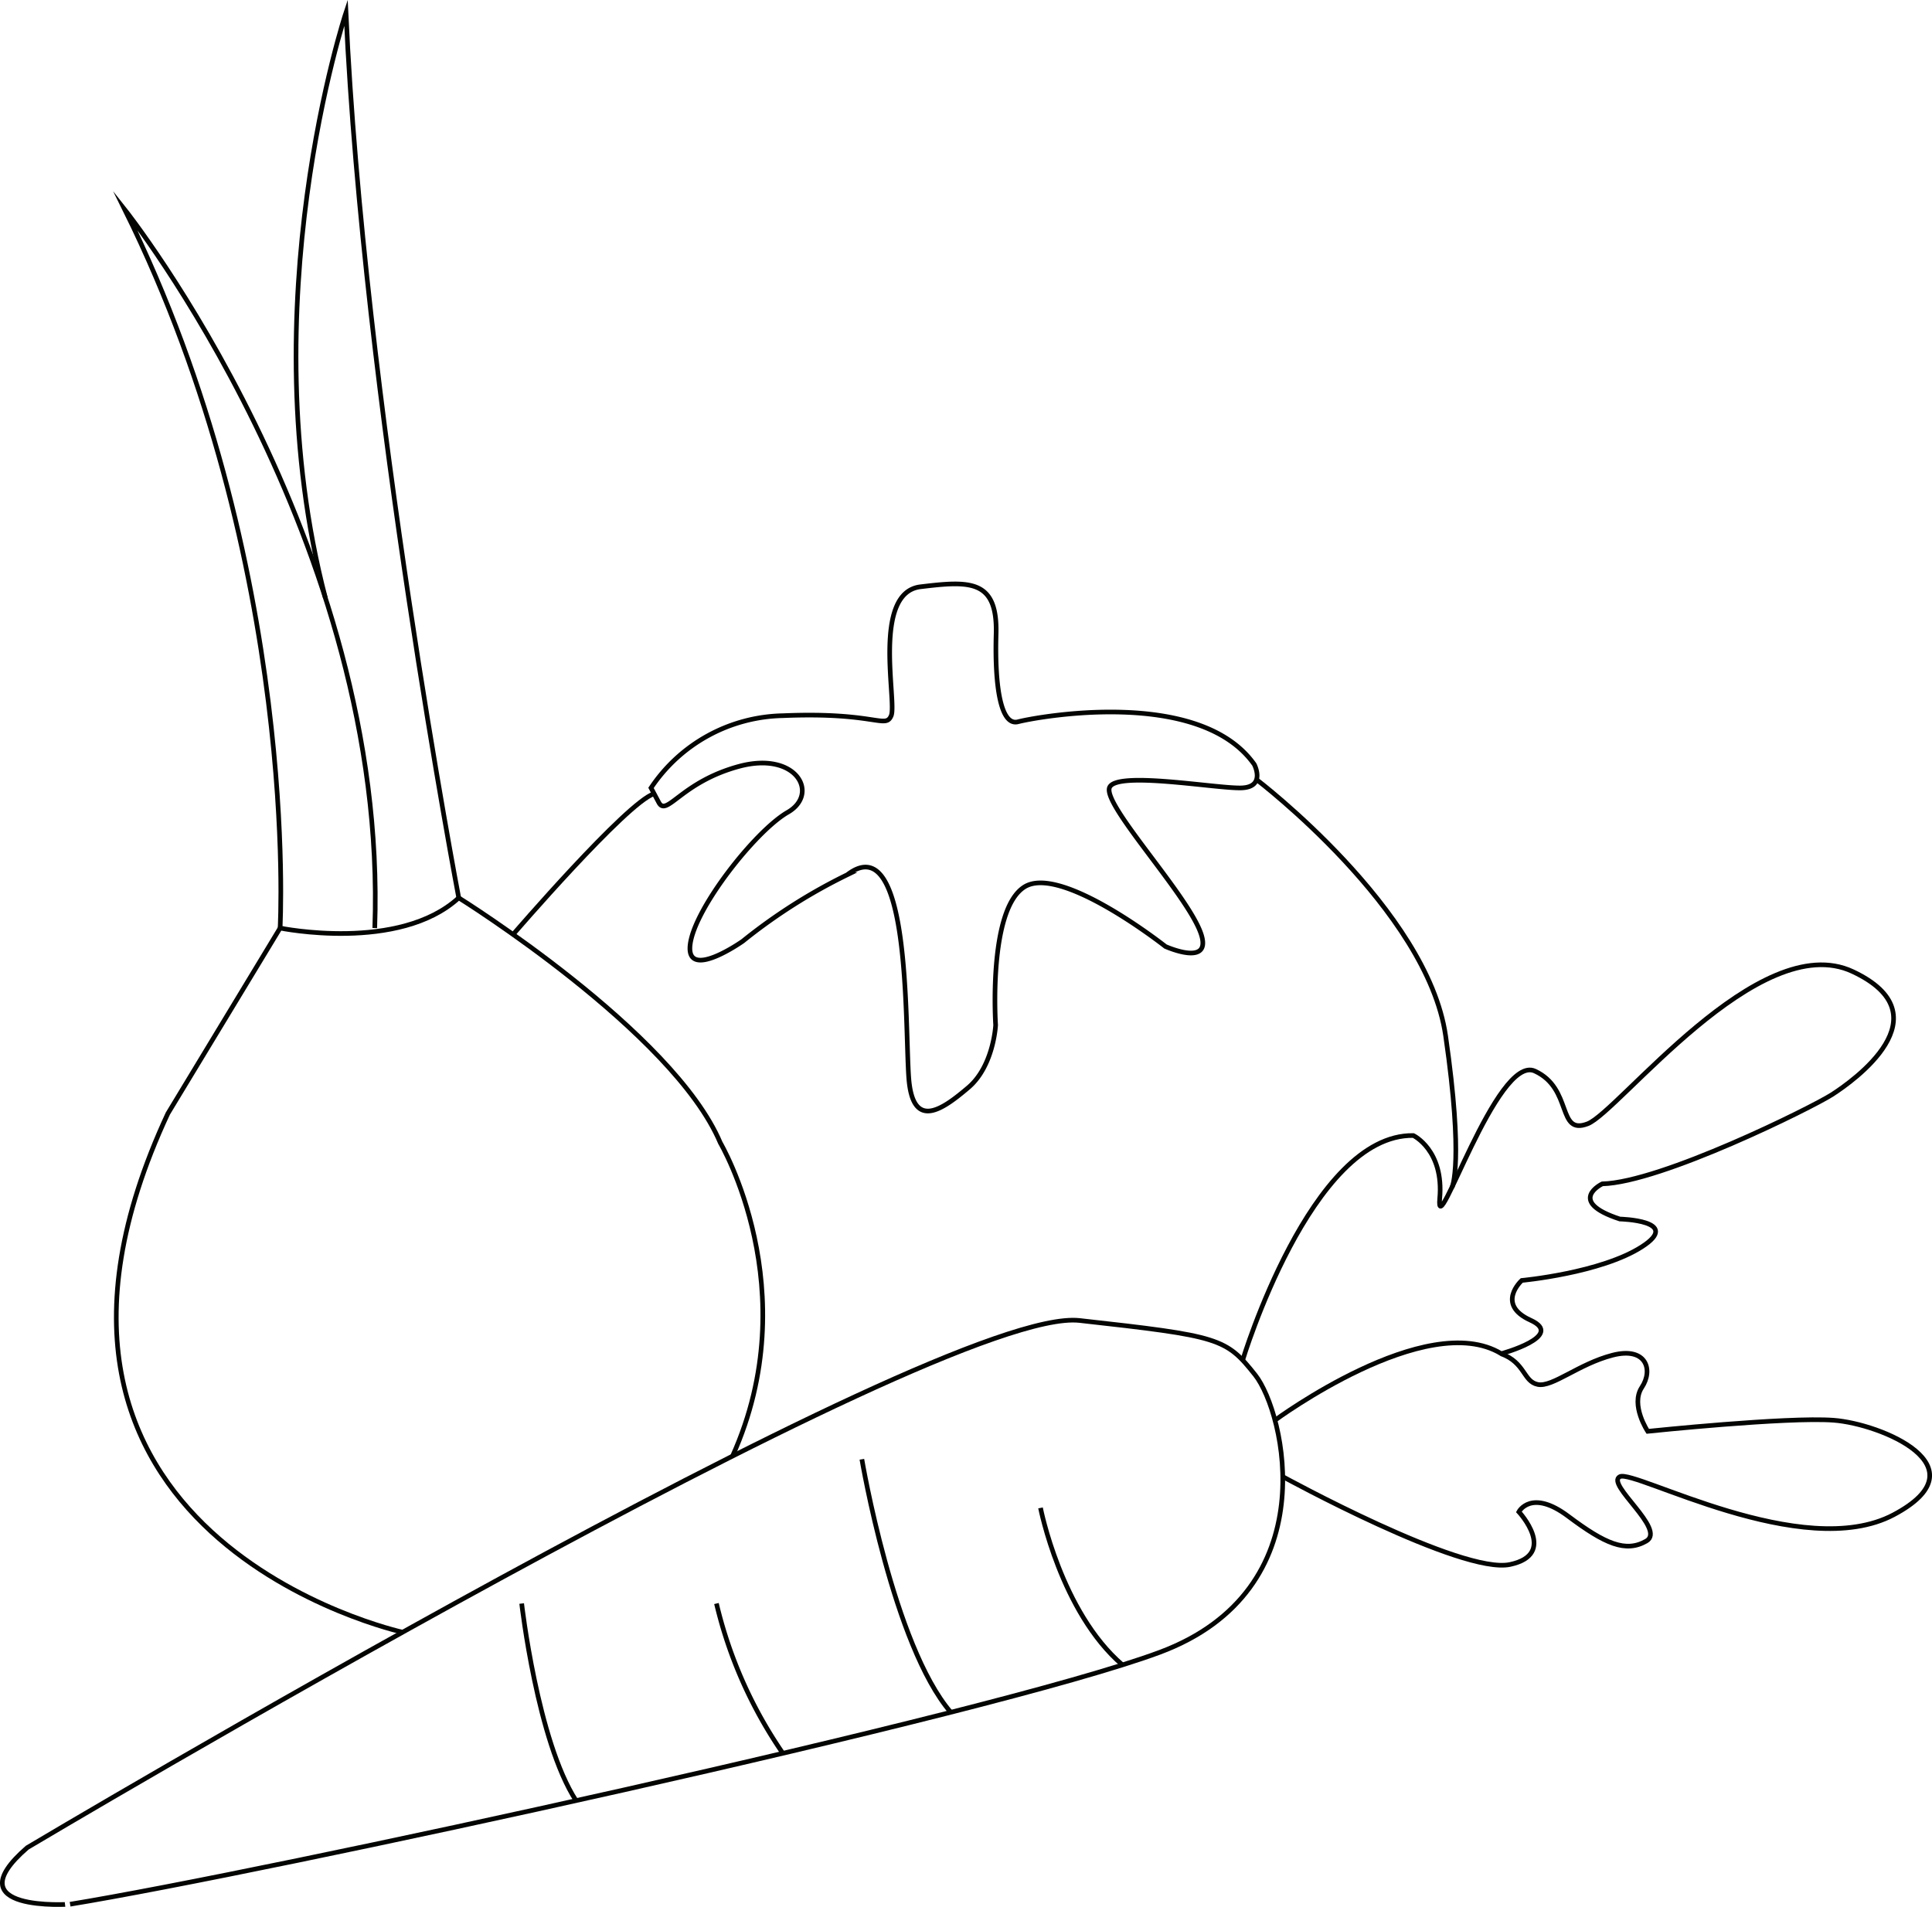 <svg xmlns="http://www.w3.org/2000/svg" width="207.856" height="205.201" viewBox="0 0 207.856 205.201">
  <g id="Groupe_80" data-name="Groupe 80" transform="translate(0.249 1.359)">
    <path id="Tracé_64" data-name="Tracé 64" d="M1778.265,4154.742s98.088-58.4,113.213-56.721,15.755,1.9,18.907,5.875c3.145,4,7.771,23.115-10.3,29.835s-96.621,23.737-117.206,27.1C1782.884,4160.83,1770.2,4161.726,1778.265,4154.742Z" transform="translate(-1775.582 -3957.294)" fill="none" stroke="#030502" stroke-miterlimit="10" stroke-width="0.5"/>
    <path id="Tracé_65" data-name="Tracé 65" d="M1808.064,4170.774s-46.471-10.22-25.253-55.808l12.076-19.955s12.813,2.629,19.22-3.254c0,0,23.1,14.391,28.142,26.365,0,0,9.339,15.846,1.315,33.7" transform="translate(-1765.001 -3996.508)" fill="none" stroke="#030502" stroke-miterlimit="10" stroke-width="0.5"/>
    <g id="Groupe_57" data-name="Groupe 57" transform="translate(13.184 0)">
      <path id="Tracé_66" data-name="Tracé 66" d="M1794.09,4158.9s2.2-39.062-16.7-77.291c0,0,28.362,35.708,26.886,77.291" transform="translate(-1777.389 -4060.399)" fill="none" stroke="#030502" stroke-miterlimit="10" stroke-width="0.5"/>
      <path id="Tracé_67" data-name="Tracé 67" d="M1797.419,4173.958s-10.238-53.666-12.135-95.253c0,0-10.434,31.4-2.217,62.965" transform="translate(-1761.496 -4078.705)" fill="none" stroke="#030502" stroke-miterlimit="10" stroke-width="0.5"/>
      <path id="Tracé_68" data-name="Tracé 68" d="M1797.345,4141.75s16.313-12.04,24.346-7.161c0,0,6.933-1.885,3.147-3.6s-.943-4.279-.943-4.279,8.508-.787,12.916-3.618-2.363-2.99-2.363-2.99c-5.825-1.9-1.892-3.785-1.892-3.785,6.307-.151,22.533-8.2,24.736-9.617s12.288-8.5,2.2-13.228-25.2,15.127-28.516,16.384-1.568-3.781-5.668-5.673-10.713,18.909-10.24,13.708-2.838-6.775-2.838-6.775c-11.026-.155-18.366,24.181-18.366,24.181" transform="translate(-1673.607 -3990.292)" fill="none" stroke="#030502" stroke-miterlimit="10" stroke-width="0.5"/>
      <path id="Tracé_69" data-name="Tracé 69" d="M1794.461,4111.753s19.255,10.559,24.449,9.451.949-5.666.949-5.666,1.314-2.524,5.307.473,6.194,3.936,8.4,2.676-4.413-6.146-2.837-6.934,19.677,9.292,29.455,4.1-1.414-9.793-6.458-10.169-20,1.192-20,1.192-1.888-2.838-.635-4.73.475-4.4-3.153-3.463-6.456,3.463-8.033,3.153-1.343-2.336-3.933-3.3" transform="translate(-1669.885 -3954.223)" fill="none" stroke="#030502" stroke-miterlimit="10" stroke-width="0.5"/>
      <path id="Tracé_70" data-name="Tracé 70" d="M1788.256,4100.039s3.385,20.024,9.566,27.225" transform="translate(-1708.963 -3944.378)" fill="none" stroke="#030502" stroke-miterlimit="10" stroke-width="0.5"/>
      <path id="Tracé_71" data-name="Tracé 71" d="M1790.89,4100.756s2.187,11.213,8.813,16.893" transform="translate(-1692.378 -3939.865)" fill="none" stroke="#030502" stroke-miterlimit="10" stroke-width="0.5"/>
      <path id="Tracé_72" data-name="Tracé 72" d="M1783.24,4102.164s1.694,14.795,5.853,21.212" transform="translate(-1740.548 -3930.982)" fill="none" stroke="#030502" stroke-miterlimit="10" stroke-width="0.5"/>
      <path id="Tracé_73" data-name="Tracé 73" d="M1786.111,4102.164a47.961,47.961,0,0,0,7.144,16.117" transform="translate(-1722.463 -3930.982)" fill="none" stroke="#030502" stroke-miterlimit="10" stroke-width="0.5"/>
      <path id="Tracé_74" data-name="Tracé 74" d="M1785.146,4109.074a17.478,17.478,0,0,1,14.186-7.771c9.977-.422,11.027,1.474,11.655,0s-2.1-13.239,3.151-13.871,8.3-.838,8.136,5.077.555,9.924,2.364,9.447,19.481-3.806,25.412,4.593c0,0,1.264,2.423-1.364,2.524s-13.652-1.9-14.227,0,7.771,10.815,9.66,15.182-3.626,1.881-3.626,1.881-11.237-8.876-15.17-6.41-3.1,14.868-3.1,14.868-.212,4.409-2.94,6.724-5.983,4.712-6.407-1.051c-.422-5.782.212-27.106-6.618-21.848a59.337,59.337,0,0,0-11.236,7.143s-6.094,4.308-5.67.416,7.033-12.289,10.5-14.279.946-6.623-5.248-4.94-7.769,5.46-8.618,3.89Z" transform="translate(-1728.539 -4025.653)" fill="none" stroke="#030502" stroke-miterlimit="10" stroke-width="0.5"/>
      <path id="Tracé_75" data-name="Tracé 75" d="M1783.1,4105.478s12.308-14.3,15.269-15.257" transform="translate(-1741.429 -4006.178)" fill="none" stroke="#030502" stroke-miterlimit="10" stroke-width="0.5"/>
      <path id="Tracé_76" data-name="Tracé 76" d="M1794.073,4090.016s18.387,13.979,20.352,27.575.693,16.294.693,16.294" transform="translate(-1672.329 -4007.497)" fill="none" stroke="#030502" stroke-miterlimit="10" stroke-width="0.5"/>
    </g>
  </g>
</svg>
